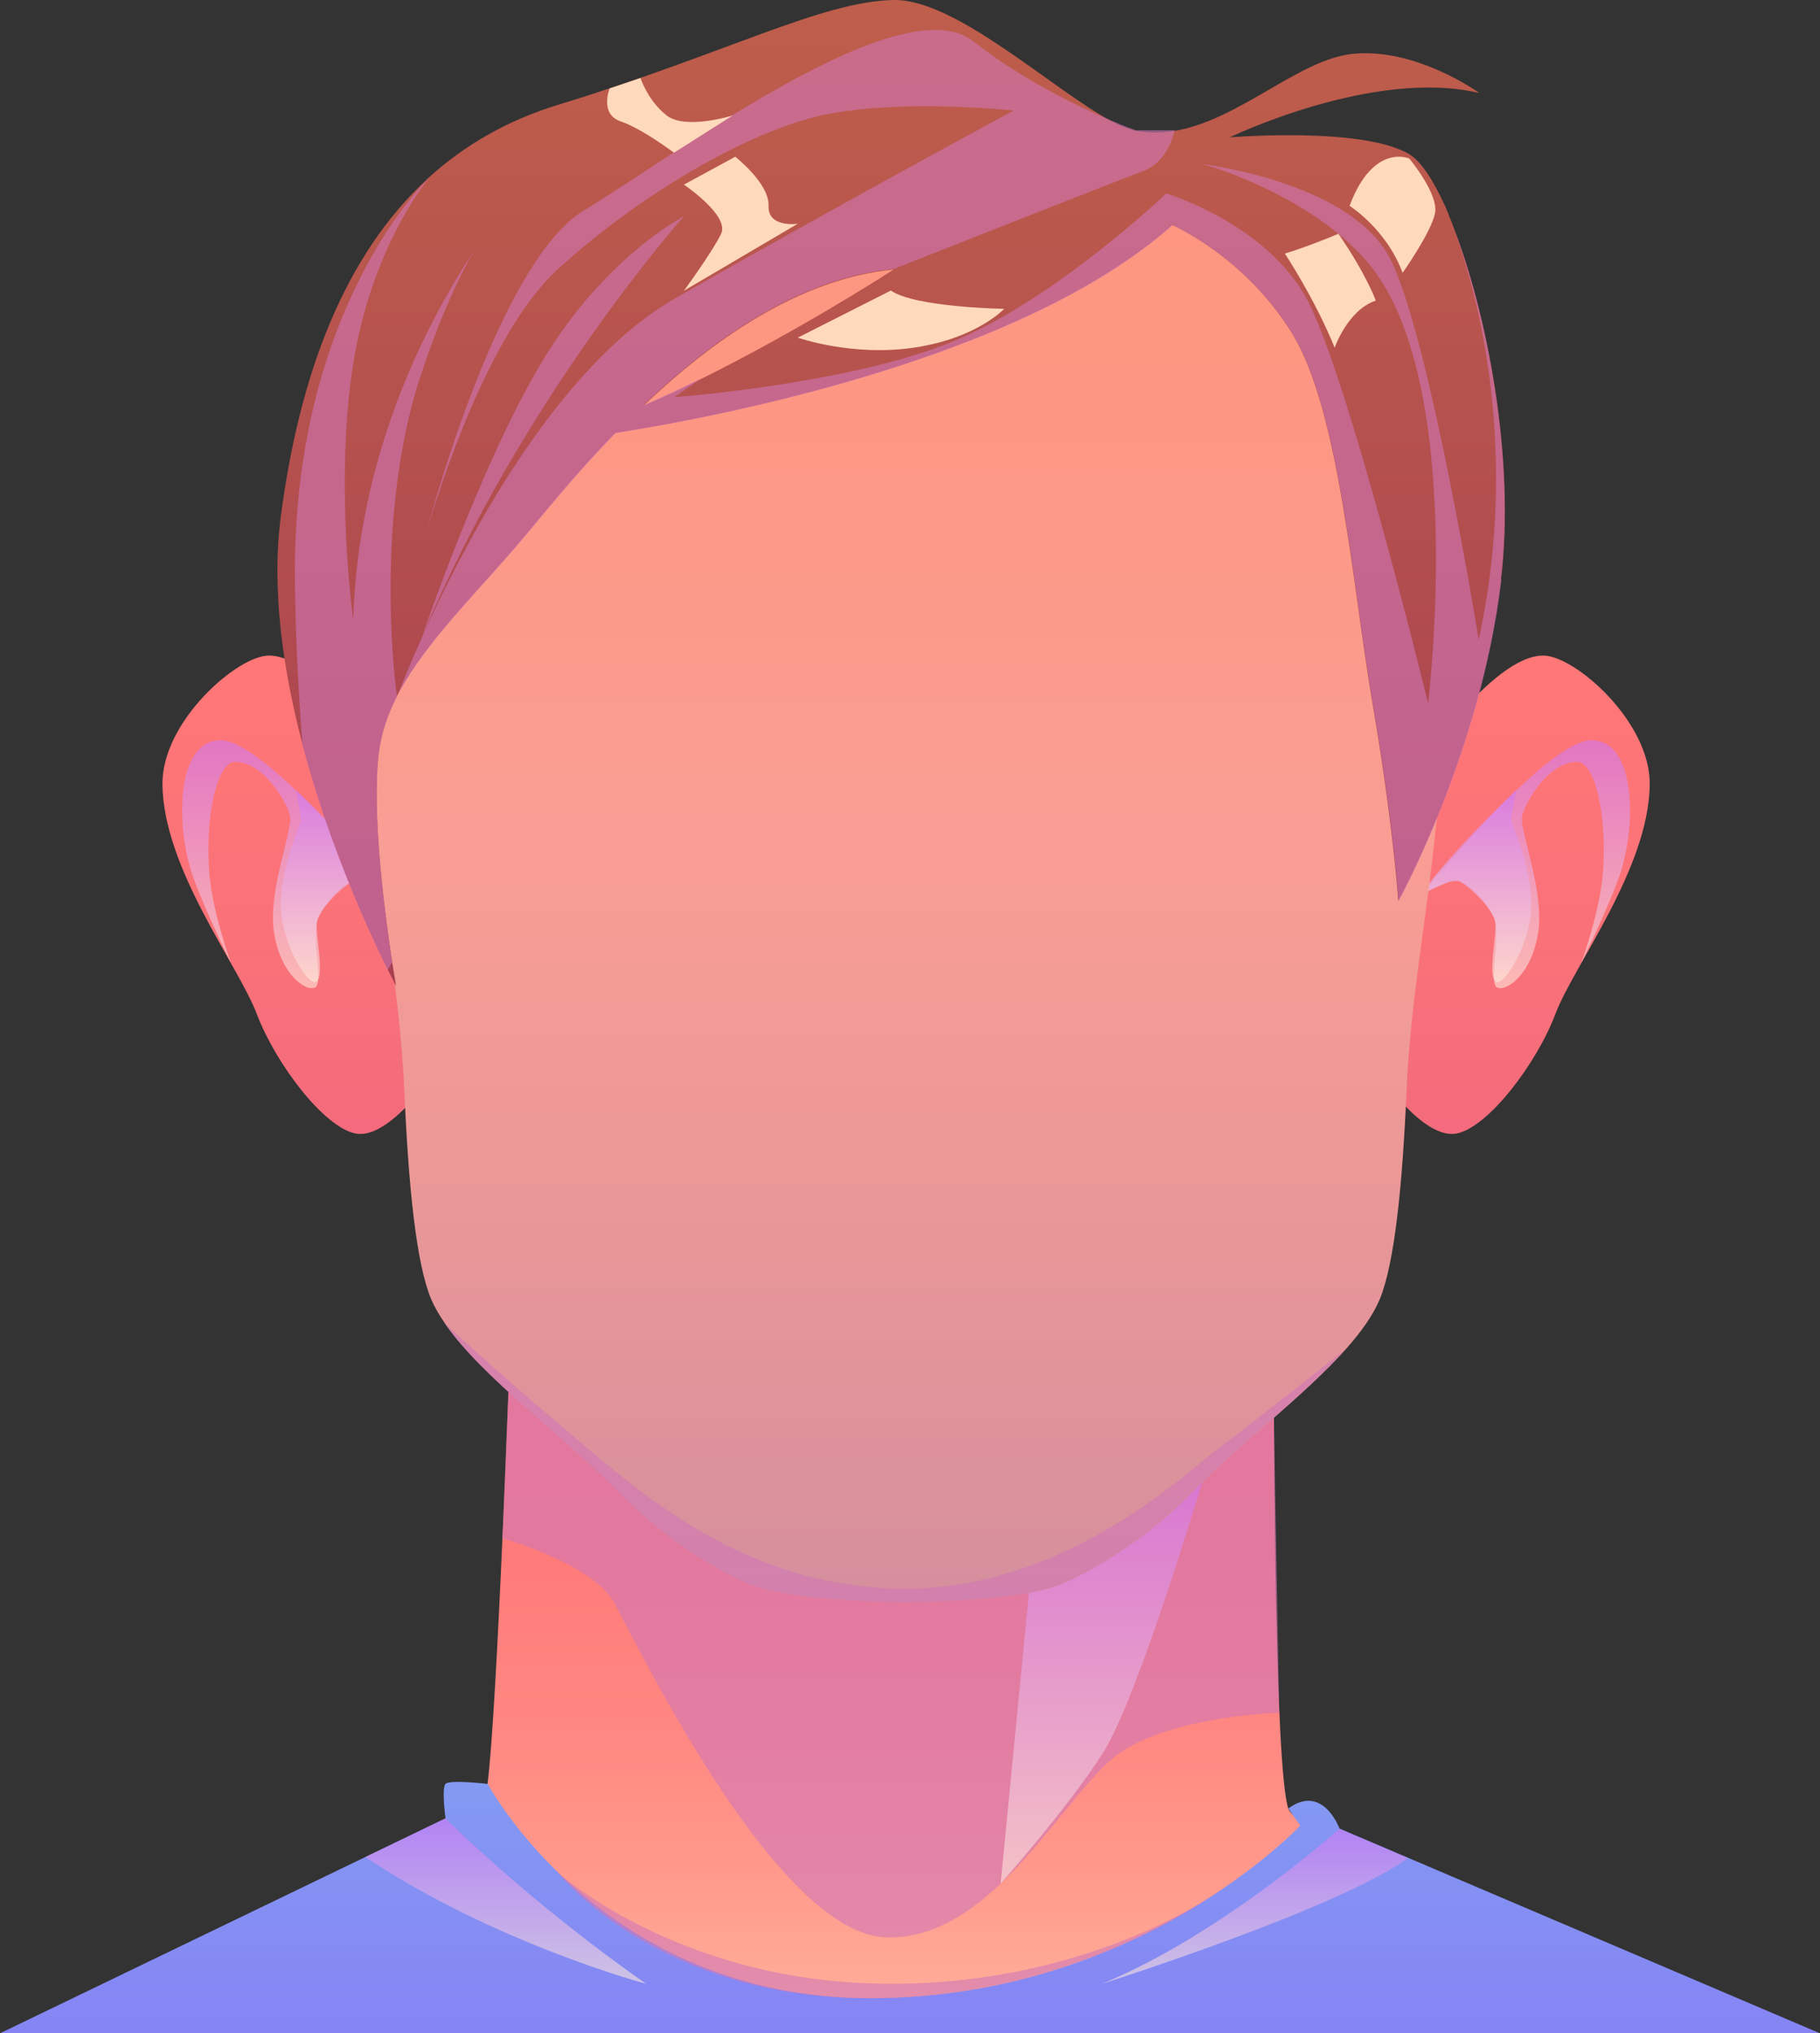 <?xml version="1.0" encoding="UTF-8"?>
<svg xmlns="http://www.w3.org/2000/svg" xmlns:xlink="http://www.w3.org/1999/xlink" viewBox="0 0 97.8 109.24">
  <rect x="0" y="0" width="97.8" height="109.24" fill="#333333" stroke="none"/>
  <defs>
    <style>
      .cls-1 {
        fill: url(#_Áåçûìÿííûé_ãðàäèåíò_87-2);
      }

      .cls-2 {
        fill: url(#_Áåçûìÿííûé_ãðàäèåíò_123-5);
      }

      .cls-2, .cls-3, .cls-4, .cls-5, .cls-6, .cls-7, .cls-8, .cls-9 {
        mix-blend-mode: multiply;
        opacity: .6;
      }

      .cls-10 {
        fill: url(#_Áåçûìÿííûé_ãðàäèåíò_21);
      }

      .cls-11 {
        isolation: isolate;
      }

      .cls-12 {
        fill: url(#_Áåçûìÿííûé_ãðàäèåíò_134);
      }

      .cls-3 {
        fill: url(#_Áåçûìÿííûé_ãðàäèåíò_123);
      }

      .cls-4 {
        fill: url(#_Áåçûìÿííûé_ãðàäèåíò_123-3);
      }

      .cls-5 {
        fill: url(#_Áåçûìÿííûé_ãðàäèåíò_123-4);
      }

      .cls-6 {
        fill: url(#_Áåçûìÿííûé_ãðàäèåíò_123-6);
      }

      .cls-13 {
        fill: url(#_Áåçûìÿííûé_ãðàäèåíò_163);
      }

      .cls-7 {
        fill: url(#_Áåçûìÿííûé_ãðàäèåíò_123-7);
      }

      .cls-14 {
        fill: #ffd9bb;
        mix-blend-mode: soft-light;
      }

      .cls-8 {
        fill: url(#_Áåçûìÿííûé_ãðàäèåíò_123-2);
      }

      .cls-15 {
        fill: url(#_Áåçûìÿííûé_ãðàäèåíò_67);
      }

      .cls-9 {
        fill: #d177b8;
      }

      .cls-16 {
        fill: url(#_Áåçûìÿííûé_ãðàäèåíò_87);
      }
    </style>
    <linearGradient id="_Áåçûìÿííûé_ãðàäèåíò_21" data-name="Áåçûìÿííûé ãðàäèåíò 21" x1="48.9" y1="109.24" x2="48.9" y2="74.81" gradientUnits="userSpaceOnUse">
      <stop offset="0" stop-color="#ffb39d"/>
      <stop offset=".23" stop-color="#ff9b8d"/>
      <stop offset=".48" stop-color="#ff8781"/>
      <stop offset=".74" stop-color="#ff7b79"/>
      <stop offset="1" stop-color="#f77"/>
    </linearGradient>
    <linearGradient id="_Áåçûìÿííûé_ãðàäèåíò_67" data-name="Áåçûìÿííûé ãðàäèåíò 67" x1="48.9" y1="109.24" x2="48.9" y2="95.74" gradientUnits="userSpaceOnUse">
      <stop offset="0" stop-color="#8684f4"/>
      <stop offset="1" stop-color="#839af2"/>
    </linearGradient>
    <linearGradient id="_Áåçûìÿííûé_ãðàäèåíò_123" data-name="Áåçûìÿííûé ãðàäèåíò 123" x1="59.22" y1="101.2" x2="59.22" y2="79.34" gradientUnits="userSpaceOnUse">
      <stop offset="0" stop-color="#ffeadb"/>
      <stop offset=".99" stop-color="#d177f4"/>
    </linearGradient>
    <linearGradient id="_Áåçûìÿííûé_ãðàäèåíò_123-2" data-name="Áåçûìÿííûé ãðàäèåíò 123" x1="67.44" y1="106.58" x2="67.44" y2="98.25" xlink:href="#_Áåçûìÿííûé_ãðàäèåíò_123"/>
    <linearGradient id="_Áåçûìÿííûé_ãðàäèåíò_123-3" data-name="Áåçûìÿííûé ãðàäèåíò 123" x1="27.17" y1="106.58" x2="27.17" y2="97.69" xlink:href="#_Áåçûìÿííûé_ãðàäèåíò_123"/>
    <linearGradient id="_Áåçûìÿííûé_ãðàäèåíò_87" data-name="Áåçûìÿííûé ãðàäèåíò 87" x1="81.47" y1="60.92" x2="81.47" y2="35.22" gradientUnits="userSpaceOnUse">
      <stop offset="0" stop-color="#f36b7c"/>
      <stop offset=".42" stop-color="#fa7278"/>
      <stop offset="1" stop-color="#f77"/>
    </linearGradient>
    <linearGradient id="_Áåçûìÿííûé_ãðàäèåíò_123-4" data-name="Áåçûìÿííûé ãðàäèåíò 123" x1="81.98" y1="53.1" x2="81.98" y2="39.77" xlink:href="#_Áåçûìÿííûé_ãðàäèåíò_123"/>
    <linearGradient id="_Áåçûìÿííûé_ãðàäèåíò_123-5" data-name="Áåçûìÿííûé ãðàäèåíò 123" x1="79.32" y1="52.76" x2="79.32" y2="42.43" xlink:href="#_Áåçûìÿííûé_ãðàäèåíò_123"/>
    <linearGradient id="_Áåçûìÿííûé_ãðàäèåíò_87-2" data-name="Áåçûìÿííûé ãðàäèåíò 87" x1="-978.97" x2="-978.97" y2="35.22" gradientTransform="translate(-963.06) rotate(-180) scale(1 -1)" xlink:href="#_Áåçûìÿííûé_ãðàäèåíò_87"/>
    <linearGradient id="_Áåçûìÿííûé_ãðàäèåíò_123-6" data-name="Áåçûìÿííûé ãðàäèåíò 123" x1="-978.46" y1="53.1" x2="-978.46" y2="39.77" gradientTransform="translate(-963.06) rotate(-180) scale(1 -1)" xlink:href="#_Áåçûìÿííûé_ãðàäèåíò_123"/>
    <linearGradient id="_Áåçûìÿííûé_ãðàäèåíò_123-7" data-name="Áåçûìÿííûé ãðàäèåíò 123" x1="-981.12" y1="52.76" x2="-981.12" y2="42.43" gradientTransform="translate(-963.06) rotate(-180) scale(1 -1)" xlink:href="#_Áåçûìÿííûé_ãðàäèåíò_123"/>
    <linearGradient id="_Áåçûìÿííûé_ãðàäèåíò_163" data-name="Áåçûìÿííûé ãðàäèåíò 163" x1="48.17" y1="86.08" x2="48.17" y2="4.06" gradientUnits="userSpaceOnUse">
      <stop offset="0" stop-color="#d58f9d"/>
      <stop offset=".28" stop-color="#eb9897"/>
      <stop offset=".51" stop-color="#f99e94"/>
      <stop offset=".57" stop-color="#fa9c8f"/>
      <stop offset=".78" stop-color="#fd9783"/>
      <stop offset="1" stop-color="#ff967f"/>
    </linearGradient>
    <linearGradient id="_Áåçûìÿííûé_ãðàäèåíò_134" data-name="Áåçûìÿííûé ãðàäèåíò 134" x1="47.9" y1="52.99" x2="47.9" y2="0" gradientUnits="userSpaceOnUse">
      <stop offset="0" stop-color="#a84051"/>
      <stop offset="1" stop-color="#bf5e4b"/>
    </linearGradient>
  </defs>
  <g class="cls-11">
    <g id="Layer_2" data-name="Layer 2">
      <g id="layer1">
        <g>
          <g>
            <g>
              <path class="cls-10" d="m27.32,74.81s-.72,19.67-1.22,21.61c-.5,1.94-26.1,12.83-26.1,12.83h97.8s-27.82-9.83-28.57-12.08c-.75-2.25-.77-21-.77-21l-41.13-1.36Z"/>
              <path class="cls-15" d="m26.2,95.84s-2.04-.24-2.26,0c-.22.24,0,1.85,0,1.85L0,109.24h97.8l-25.82-11s-.89-2.44-2.75-1.08l.64.92s-8.66,9.27-23.1,9.27-20.56-11.51-20.56-11.51Z"/>
              <path class="cls-9" d="m27,82.65s4.82,1.35,5.99,3.44c1.17,2.08,8.66,17.74,14.58,17.99,5.91.25,9.75-8.08,12.74-10,3-1.92,8.43-2.06,8.43-2.06l-.29-15.86-41.13-1.36-.32,7.84Z"/>
              <path class="cls-3" d="m55.29,85.59l-1.52,15.61s3.67-4.12,5.55-7.11c1.87-3,5.37-14.74,5.37-14.74l-9.4,6.25Z"/>
              <path class="cls-8" d="m71.97,98.25s-6.28,5.66-12.75,8.33c0,0,12.84-4.08,16.43-6.76l-3.68-1.57Z"/>
              <path class="cls-4" d="m23.94,97.69s4.41,4.44,10.78,8.89c0,0-8.13-2.17-15.09-6.81l4.31-2.08Z"/>
              <path class="cls-9" d="m29.97,100.59s6.55,5.99,17.9,5.99,18.23-5.38,18.23-5.38c0,0-7.82,6.16-19.34,6.16s-16.79-6.76-16.79-6.76Z"/>
            </g>
            <g>
              <path class="cls-16" d="m76.06,41.44s4.09-6.23,6.87-6.22c1.69,0,5.77,3.55,5.72,6.94-.06,4.53-4.07,9.68-5.07,12.32-1,2.64-3.59,6.08-5.31,6.42-1.72.33-3.96-2.93-3.96-2.93,0,0,.84-12.43,1.76-16.54Z"/>
              <path class="cls-5" d="m76.36,48.07s6.72-8.3,9.16-8.3,2.44,4.72,1.46,7.41c-.68,1.87-2.01,4.56-2.01,4.56,0,0,1.06-2.89,1.18-5.06.19-3.33-.55-5.75-1.39-5.75-1.55.01-2.76,2.12-2.96,2.87s1.22,4.04.85,6.33c-.37,2.29-1.75,3.17-2.21,2.92-.46-.25.25-2.83-.17-3.75s-1.62-2.25-2.33-1.96c-.71.29-1.58.72-1.58.72Z"/>
              <path class="cls-2" d="m76.36,48.07s1.66-.99,2.16-.67,1.78,1.47,1.84,2.19-.41,2.78,0,3.14c.41.36,1.87-1.96,1.93-4.01.07-2.05-1.08-4.41-1.08-4.69s.27-1.59.27-1.59c0,0-3.9,3.69-5.11,5.64Z"/>
            </g>
            <g>
              <path class="cls-1" d="m21.32,41.44s-4.09-6.23-6.87-6.22c-1.69,0-5.77,3.55-5.72,6.94.06,4.53,4.07,9.68,5.07,12.32,1,2.64,3.59,6.08,5.31,6.42,1.72.33,3.96-2.93,3.96-2.93,0,0-.84-12.43-1.76-16.54Z"/>
              <path class="cls-6" d="m21.02,48.07s-6.72-8.3-9.16-8.3-2.44,4.72-1.46,7.41c.68,1.87,2.01,4.56,2.01,4.56,0,0-1.06-2.89-1.18-5.06-.19-3.33.55-5.75,1.39-5.75,1.55.01,2.76,2.12,2.96,2.87s-1.22,4.04-.85,6.33c.37,2.29,1.75,3.17,2.21,2.92.46-.25-.25-2.83.17-3.75.42-.92,1.62-2.25,2.33-1.96.71.29,1.58.72,1.58.72Z"/>
              <path class="cls-7" d="m21.02,48.07s-1.66-.99-2.16-.67-1.78,1.47-1.84,2.19c-.05.72.41,2.78,0,3.14-.41.36-1.87-1.96-1.93-4.01s1.08-4.41,1.08-4.69-.27-1.59-.27-1.59c0,0,3.9,3.69,5.11,5.64Z"/>
            </g>
            <g>
              <path class="cls-13" d="m77.19,44.1c-.45,4.88-1.39,9.44-1.61,14.55-.22,5.11-.65,9.26-1.44,11.16-.36.85-.99,1.74-1.79,2.64h0c-2.27,2.56-5.88,5.25-8.32,7.76-.92.95-1.88,1.76-2.79,2.43,0,0,0,0-.01,0-1.82,1.35-3.43,2.16-4.2,2.47-2.33.96-8.37.96-8.37.96,0,0-6.04,0-8.37-.96-1.15-.47-4.22-2.05-7-4.91-2.89-2.98-7.39-6.18-9.4-9.13-.3-.43-.54-.86-.72-1.27-.8-1.9-1.22-6.05-1.44-11.16-.22-5.11-1.17-9.66-1.61-14.55-.44-4.89-2.35-22.82-.9-26.71,1.45-3.89,19.9-13.33,29.45-13.33,6.7,0,17.13,5.14,23.25,9.56,2.6,1.87,4.42,3.61,4.85,4.77,1.45,3.89.89,20.83.45,25.71Z"/>
              <path class="cls-9" d="m72.34,72.45c-2.27,2.55-5.88,5.24-8.32,7.76-.92.95-1.88,1.76-2.79,2.43,0,0,0,0-.01,0-1.82,1.35-3.43,2.16-4.2,2.47-2.33.96-8.37.96-8.37.96,0,0-6.04,0-8.37-.96-1.15-.47-4.22-2.05-7-4.91-2.89-2.98-7.39-6.18-9.4-9.13,0,0,3.27,3.04,6.73,5.92,3.46,2.88,9.21,8.36,18.04,8.36s15.45-6.55,16.83-7.55c1.36-.98,6.69-5.21,6.87-5.35Z"/>
            </g>
          </g>
          <g>
            <path class="cls-12" d="m78.09,12.16c-.02-.07-.05-.13-.07-.19-.05-.12-.1-.24-.15-.36-.03-.09-.07-.2-.11-.28-.02-.07-.05-.13-.08-.2h0s0-.03-.01-.04l-.02-.03c-.64-1.4-1.29-2.38-1.88-2.75-2.47-1.53-9.69-.93-9.69-.93,0,0,7.73-3.74,13.42-2.38,0,0-3.42-2.48-6.86-2.1-2.87.32-6.03,3.53-9.5,4.13-.68.11-1.37.13-2.07,0,0,0,0,0-.01,0-.39-.07-.85-.26-1.37-.54C56.54,4.8,51.37-.05,48.03,0c-3.89.07-9.05,2.89-18.07,5.64-2.7.83-4.99,2.15-6.91,3.89h0s0,0,0,.01c0,0-.01,0-.02.01h0s-.03.03-.05.05c-4.44,4.08-6.89,10.45-7.89,18.15-.52,3.95.13,8.3,1.17,12.26,1.44,5.46,3.63,10.18,4.57,12.07.26.52.42.83.45.89,0-.07-.09-.56-.21-1.3-.38-2.48-1.1-7.93-.72-11.19.13-1.06.47-2.08.98-3.07,0,0,0,0,0-.01,0-.01.01-.02.01-.03,1.56-3.01,4.57-5.78,7.24-9.03,1.14-1.38,2.66-3.21,4.48-5.08,5.58-.88,21.87-3.98,29.93-11.17,0,0,3.89,1.68,6.44,5.82,2.55,4.14,3.25,13.63,4.33,19.92,1.08,6.28,1.38,10.57,1.38,10.57,0,0,4.42-7.98,5.52-17.25.78-6.49-.75-14.35-2.58-19Zm-30.06,2.32s0,0-.01,0c-.3.2-5.06,3.26-10.29,5.85-1.04.52-2.11,1.02-3.15,1.47,3.7-3.52,8.37-6.83,13.46-7.32Z"/>
            <path class="cls-9" d="m23.05,9.55l-.03.03h0s.01-.03.02-.03Z"/>
            <path class="cls-9" d="m22.61,20.16c-2.62,7.96-1.28,17.27-1.28,17.27-.5.99-.85,2-.98,3.07-.38,3.26.34,8.7.72,11.19l-.24.42c-.94-1.9-3.13-6.61-4.57-12.07-.21-2.58-.36-5.44-.41-8.53-.24-14.03,6.32-21.07,7.13-21.88.02-.02.04-.04.05-.04-.34.42-3.09,3.94-4.05,9.95-1.02,6.4,0,13.76,0,13.76.26-8.85,3.91-15.9,6.46-19.78-.85,1.51-1.85,3.66-2.83,6.65Z"/>
            <path class="cls-9" d="m77.67,11.13s-.03-.07-.03-.07l.02.03s.01.02.01.03Z"/>
            <path class="cls-9" d="m77.76,11.33c.03.08.07.18.12.28-.04-.09-.08-.19-.12-.28Z"/>
            <path class="cls-9" d="m80.68,31.16c-1.1,9.26-5.52,17.25-5.52,17.25,0,0-.3-4.29-1.38-10.57-1.08-6.28-1.78-15.77-4.33-19.92-2.55-4.14-6.44-5.82-6.44-5.82-8.06,7.2-24.36,10.29-29.93,11.17-1.82,1.87-3.34,3.7-4.48,5.08-2.68,3.25-5.68,6.02-7.24,9.03.36-.95,6.31-16.43,14.95-21.37,8.93-5.1,18.16-10.07,18.16-10.07,0,0-5.8-.63-10,.19-4.2.83-10.2,4.4-14.5,8.34-3.76,3.44-6.41,11.95-7.04,14.05.7-2.58,4.2-14.67,8.47-17.23,4.78-2.87,17.04-12.13,20.9-9.07,2.6,2.05,5.65,3.51,7.37,4.24.77.33,1.28.51,1.37.54,0,0,.01,0,.01,0h2.07s-.3,1.66-1.64,2.17c-1.34.5-13.45,5.28-13.45,5.28-5.09.49-9.76,3.8-13.46,7.32,1.05-.45,2.11-.95,3.15-1.47-.91.63-1.49,1.04-1.49,1.04,0,0,9.43-.7,14.97-2.99,5.55-2.29,11.47-7.96,11.47-7.96,0,0,5.29,1.59,7.51,5.6,2.23,4.02,6.56,21.79,6.56,21.79,0,0,2.17-17.46-3.31-23.76-2.96-3.41-8.16-5.06-8.85-5.21.81.1,8.12,1.16,10.12,5.09,2.13,4.16,4.76,20.47,4.76,20.47,2.38-10.91-.41-19.66-1.47-22.43,1.87,4.63,3.45,12.61,2.66,19.2Z"/>
            <path class="cls-9" d="m22.69,34.2s3.04-9.07,6.42-14.74,7.65-7.85,7.65-7.85c0,0-8.7,9.74-14.07,22.59Z"/>
            <path class="cls-14" d="m69.04,13.62s1.61,2.42,2.68,5.06c0,0,.7-2.03,2.21-2.53,0,0-.52-1.44-2.01-3.59,0,0-1.6.68-2.87,1.06Z"/>
            <path class="cls-14" d="m72.52,11.06s1.98,1.24,2.85,3.6c0,0,1.52-2.15,1.74-3.19s-1.38-2.95-1.38-2.95c0,0-1.93-.87-3.21,2.54Z"/>
            <path class="cls-14" d="m36.75,15.62s1.53-2.08,2-3.06c.47-.98-2-2.64-2-2.64l2.76-1.5s1.84,1.44,1.79,2.64,1.57.96,1.57.96l-6.12,3.6Z"/>
            <path class="cls-14" d="m36.21,8.2s-1.71-1.29-2.86-1.68-.59-1.77-.59-1.77l1.66-.56s.38,1.21,1.4,2.01c1.02.8,3.56,0,3.56,0l-3.17,2.01Z"/>
            <path class="cls-14" d="m42.87,18.14s2.93,1.04,6.29.53c3.36-.51,4.8-2.08,4.8-2.08,0,0-4.77-.07-6.09-.98l-5,2.53Z"/>
          </g>
        </g>
      </g>
    </g>
  </g>
</svg>